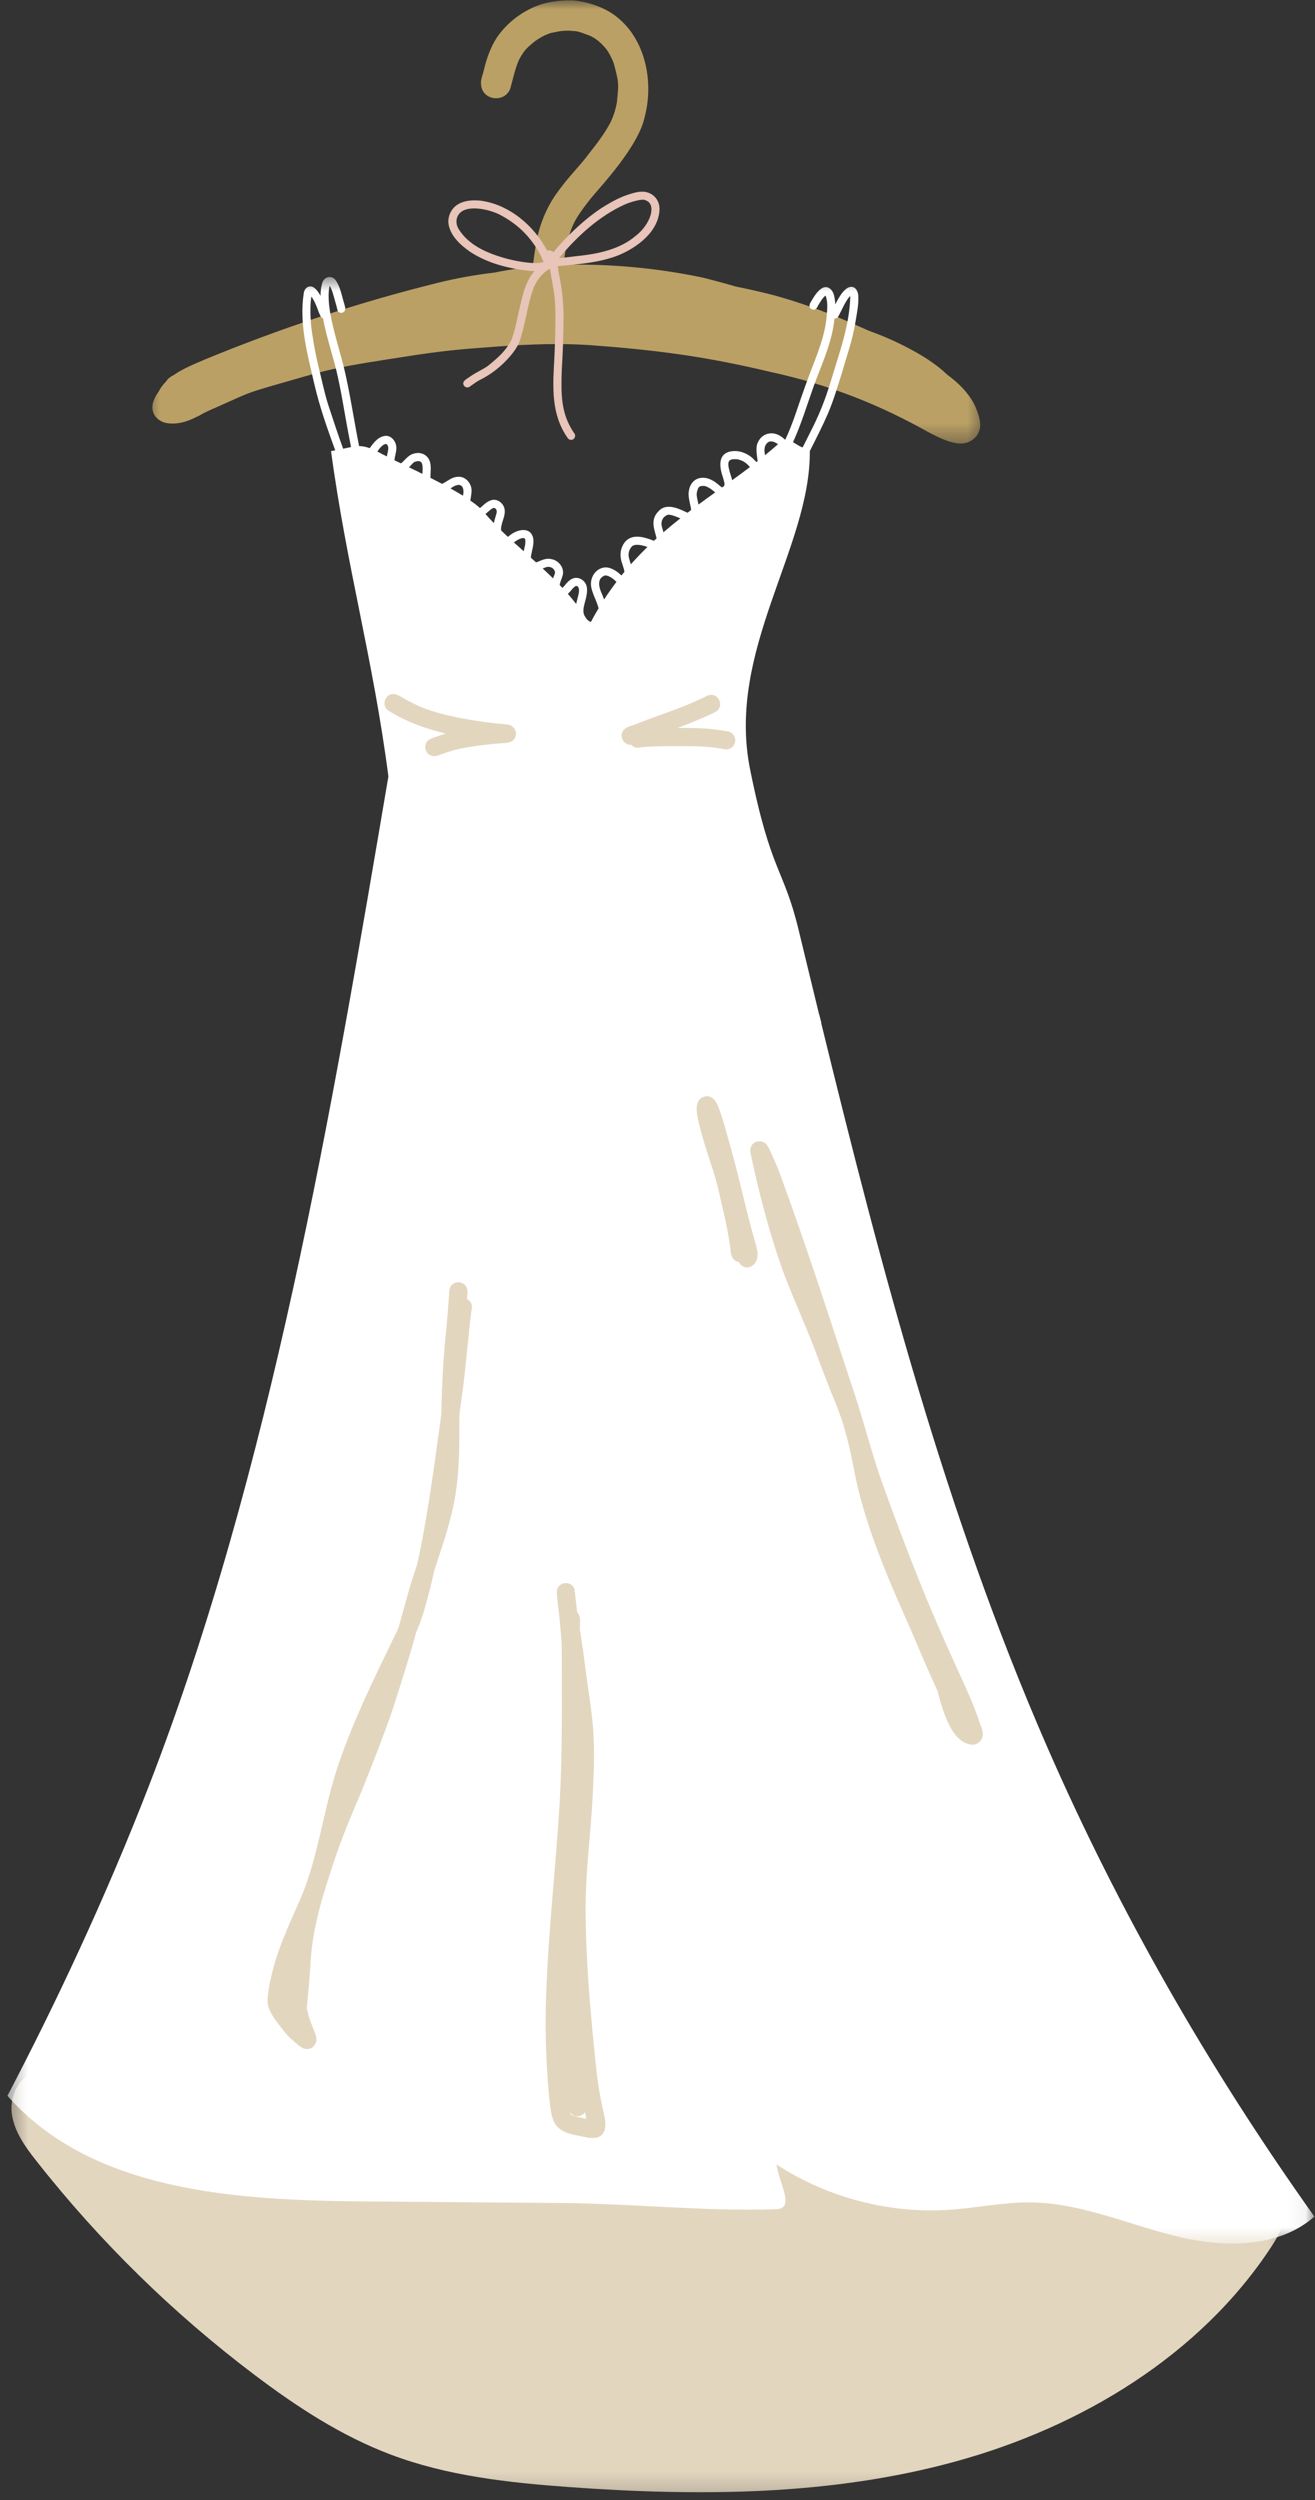 <svg width="70" height="133" viewBox="0 0 70 133" fill="none" xmlns="http://www.w3.org/2000/svg">
<rect x="0" y="0" width="70" height="133" fill="#333333" stroke="none"/>
<mask id="mask0_145_1504" style="mask-type:luminance" maskUnits="userSpaceOnUse" x="7" y="0" width="46" height="24">
<path d="M7.651 0L52.473 0L52.473 23.623H7.651L7.651 0Z" fill="white"/>
</mask>
<g mask="url(#mask0_145_1504)">
<path d="M51.888 21.557C51.547 20.886 51.017 20.371 50.418 19.929C49.809 19.347 49.076 18.896 48.33 18.506C47.654 18.148 46.947 17.848 46.229 17.587C46.069 17.515 45.909 17.443 45.747 17.375C44.277 16.705 42.756 16.136 41.195 15.707C40.532 15.534 39.862 15.386 39.19 15.25C38.613 15.081 38.031 14.924 37.448 14.777C35.227 14.309 32.953 14.072 30.683 14.077C30.456 14.079 30.226 14.083 29.998 14.092C30.027 13.841 30.058 13.591 30.099 13.341C30.101 13.331 30.104 13.322 30.106 13.313C30.384 12.017 30.57 11.683 31.428 10.582C31.931 9.965 33.984 7.813 34.319 6.218C34.855 4.185 34.275 1.657 32.342 0.571C31.778 0.269 31.161 0.079 30.521 0.024C29.946 0.004 29.359 0.064 28.808 0.23C27.856 0.545 26.994 1.186 26.433 2.02C26.109 2.532 25.906 3.108 25.764 3.694C25.713 3.961 25.571 4.226 25.608 4.502C25.669 5.371 26.908 5.498 27.175 4.675C27.311 4.178 27.414 3.668 27.622 3.195C27.709 3.02 27.814 2.852 27.933 2.694C27.939 2.688 27.943 2.683 27.948 2.677C27.968 2.655 27.989 2.631 28.011 2.607C28.164 2.442 28.34 2.298 28.519 2.162C28.674 2.057 28.836 1.959 29.005 1.878C29.392 1.725 29.151 1.79 29.775 1.666C29.843 1.657 29.911 1.648 29.977 1.641C30.064 1.637 30.22 1.628 30.307 1.633C30.81 1.674 30.672 1.631 31.408 1.902C31.53 1.974 31.861 2.088 32.312 2.661L32.316 2.666C32.428 2.843 32.531 3.025 32.612 3.219C32.627 3.254 32.64 3.292 32.655 3.327C32.673 3.379 32.69 3.432 32.703 3.486C32.951 4.447 32.938 4.423 32.837 5.463C32.806 5.625 32.769 5.784 32.721 5.942C32.664 6.124 32.596 6.299 32.517 6.474C32.191 7.111 31.741 7.678 31.301 8.24C30.854 8.848 30.259 9.389 29.57 10.372C28.992 11.219 28.637 12.195 28.497 13.208C28.447 13.497 28.41 13.786 28.377 14.075C28.375 14.114 28.37 14.156 28.366 14.195C27.792 14.252 27.223 14.329 26.659 14.434C26.554 14.453 26.451 14.475 26.346 14.497C25.308 14.62 24.278 14.801 23.262 15.057C19.062 16.097 14.941 17.463 10.941 19.11C10.38 19.354 9.748 19.599 9.231 19.964C9.172 19.99 9.117 20.019 9.069 20.06C8.969 20.128 8.892 20.209 8.837 20.299C8.678 20.459 8.542 20.64 8.437 20.848C8.325 20.997 8.233 21.161 8.172 21.341C7.973 21.901 8.288 22.38 8.853 22.505C9.446 22.604 9.984 22.431 10.496 22.161C10.531 22.148 10.566 22.135 10.601 22.115C10.783 22.008 10.973 21.91 11.166 21.822C11.685 21.601 12.195 21.363 12.709 21.137C13.433 20.818 13.748 20.741 14.803 20.432C15.762 20.161 16.714 19.866 17.683 19.645C18.931 19.367 20.196 19.189 21.456 18.99C23.503 18.664 24.52 18.576 26.379 18.443C28.204 18.307 30.038 18.237 31.863 18.397C35.325 18.66 37.805 19.027 40.946 19.771C44.257 20.487 46.903 21.573 49.503 23.037C50.008 23.284 50.523 23.566 51.098 23.597C51.656 23.615 52.169 23.218 52.179 22.632C52.179 22.256 52.031 21.899 51.888 21.557Z" fill="#BBA065"/>
</g>
<mask id="mask1_145_1504" style="mask-type:luminance" maskUnits="userSpaceOnUse" x="0" y="107" width="69" height="26">
<path d="M0.392 107.104H68.721L68.721 132.83H0.392L0.392 107.104Z" fill="white"/>
</mask>
<g mask="url(#mask1_145_1504)">
<path d="M2.066 110.194C1.096 110.316 0.512 111.435 0.623 112.406C0.737 113.376 1.343 114.21 1.948 114.976C5.318 119.259 9.242 123.1 13.595 126.378C15.823 128.057 18.184 129.597 20.795 130.582C23.82 131.725 27.076 132.079 30.3 132.313C37.196 132.812 44.228 132.78 50.895 130.943C57.561 129.109 63.882 125.31 67.674 119.53C68.079 118.911 68.469 118.208 68.366 117.477C68.232 116.514 67.32 115.882 66.481 115.389C47.174 104.042 23.921 107.456 2.066 110.194Z" fill="#E3D6BF"/>
</g>
<path d="M32.69 30.84C32.679 30.83 32.669 30.821 32.658 30.812C32.681 30.834 32.69 30.84 32.69 30.84Z" fill="white"/>
<path d="M38.567 25.729C38.567 25.733 38.567 25.739 38.569 25.745C38.569 25.743 38.569 25.741 38.569 25.741C38.569 25.737 38.567 25.733 38.567 25.729Z" fill="white"/>
<mask id="mask2_145_1504" style="mask-type:luminance" maskUnits="userSpaceOnUse" x="0" y="14" width="70" height="106">
<path d="M0.392 14.659H69.951L69.951 119.429H0.392L0.392 14.659Z" fill="white"/>
</mask>
<g mask="url(#mask2_145_1504)">
<path d="M55.716 92.874C50.341 80.546 46.907 67.489 43.71 54.41C43.714 54.41 43.718 54.41 43.723 54.41C43.718 54.392 43.712 54.373 43.708 54.355C43.67 54.23 43.642 54.103 43.613 53.976C43.611 53.976 43.609 53.976 43.605 53.976C43.237 52.473 42.874 50.967 42.51 49.464C41.707 46.148 41.051 46.481 39.932 40.95C38.645 34.597 43.149 29.178 43.108 23.997C43.445 23.332 43.784 22.669 44.08 21.986C44.375 21.293 44.585 20.568 44.813 19.852C45.071 18.946 45.395 18.053 45.539 17.121C45.609 16.686 45.708 16.248 45.69 15.804C45.699 15.477 45.493 15.127 45.13 15.309C44.898 15.447 44.747 15.685 44.614 15.913C44.561 16.007 44.511 16.101 44.463 16.198C44.456 16.029 44.434 15.863 44.392 15.698C44.322 15.412 44.058 15.158 43.76 15.331C43.541 15.464 43.392 15.688 43.259 15.9C43.195 16.029 43.069 16.158 43.093 16.309C43.121 16.445 43.283 16.517 43.403 16.451C43.506 16.397 43.528 16.27 43.592 16.18C43.725 15.961 43.793 15.865 43.9 15.76C43.913 15.749 43.926 15.738 43.942 15.727C43.953 15.747 43.961 15.766 43.97 15.788C43.972 15.797 43.974 15.806 43.979 15.819C44.064 16.145 44.042 16.381 44.007 16.808C43.95 17.55 43.71 18.299 43.401 19.113C43.027 20.062 42.685 21.026 42.359 21.995C42.18 22.512 42.001 22.971 41.799 23.398C41.67 23.28 41.532 23.17 41.364 23.109C40.972 22.954 40.532 23.122 40.359 23.509C40.18 23.783 40.326 24.416 40.328 24.505C40.328 24.514 40.328 24.523 40.328 24.534C40.306 24.549 40.287 24.567 40.265 24.582C40.23 24.547 40.184 24.492 40.088 24.398C39.79 24.118 39.372 23.952 38.963 24.006C38.221 24.096 38.278 24.792 38.466 25.339C38.499 25.468 38.549 25.595 38.567 25.729C38.567 25.711 38.571 25.709 38.569 25.742C38.569 25.746 38.571 25.751 38.571 25.755C38.571 25.757 38.571 25.757 38.571 25.757C38.571 25.753 38.569 25.748 38.569 25.746C38.569 25.751 38.569 25.753 38.569 25.757C38.564 25.775 38.564 25.783 38.564 25.788C38.558 25.81 38.549 25.832 38.545 25.847C38.54 25.853 38.536 25.858 38.532 25.864C38.501 25.889 38.47 25.91 38.438 25.932C38.438 25.932 38.438 25.932 38.435 25.932C38.289 25.843 38.164 25.683 37.908 25.549C37.326 25.238 36.737 25.484 36.663 26.164C36.614 26.433 36.789 27.009 36.783 27.07C36.785 27.086 36.785 27.112 36.783 27.14C36.722 27.186 36.66 27.232 36.599 27.278C36.282 27.14 35.533 26.707 35.085 27.167C34.564 27.659 34.861 28.204 34.951 28.642C34.903 28.683 34.857 28.727 34.811 28.771C34.417 28.62 33.756 28.368 33.336 28.762C33.093 28.998 32.99 29.366 33.045 29.697C33.084 29.944 33.203 30.172 33.242 30.419C33.189 30.484 33.135 30.548 33.08 30.616C33.012 30.552 32.929 30.476 32.848 30.419C32.682 30.303 32.493 30.204 32.29 30.187C31.732 30.163 31.36 30.741 31.478 31.259C31.526 31.535 31.769 32.036 31.787 32.117C31.817 32.2 31.843 32.283 31.865 32.362C31.723 32.596 31.585 32.839 31.452 33.091C31.364 33.06 31.283 32.997 31.215 32.916C31.18 32.859 31.147 32.804 31.11 32.747C31.073 32.66 31.051 32.566 31.058 32.474C31.049 32.172 31.283 31.747 31.246 31.296C31.213 30.878 30.76 30.59 30.388 30.828C30.211 30.933 30.042 31.178 30.012 31.204C29.988 31.231 29.963 31.255 29.939 31.277C29.891 31.226 29.843 31.178 29.795 31.128C29.797 31.095 29.801 31.067 29.806 31.045C29.854 30.861 29.95 30.69 29.972 30.498C29.998 30.141 29.705 29.81 29.361 29.747C29.105 29.681 28.858 29.784 28.628 29.889C28.596 29.902 28.563 29.911 28.532 29.915C28.44 29.834 28.35 29.751 28.259 29.67C28.261 29.6 28.276 29.513 28.305 29.384C28.357 29.139 28.429 28.887 28.383 28.633C28.243 27.994 27.536 28.162 27.149 28.473C27.096 28.51 27.061 28.539 27.033 28.561C26.91 28.445 26.79 28.331 26.674 28.217C26.663 28.092 26.685 28 26.705 27.913C26.768 27.637 26.919 27.361 26.856 27.07C26.801 26.784 26.508 26.545 26.21 26.595C25.987 26.641 25.809 26.797 25.648 26.948C25.615 26.978 25.582 27.005 25.549 27.029C25.407 26.9 25.234 26.764 25.035 26.628C25.063 26.482 25.092 26.313 25.103 26.136C25.122 25.729 24.783 25.317 24.356 25.368C24.056 25.378 23.829 25.591 23.577 25.722C23.56 25.729 23.544 25.733 23.527 25.737C23.326 25.632 23.12 25.525 22.914 25.422C22.914 25.403 22.914 25.385 22.914 25.363C22.914 25.107 22.958 24.847 22.894 24.595C22.796 24.199 22.393 24.009 22.015 24.138C21.708 24.206 21.483 24.58 21.338 24.65C21.218 24.593 21.104 24.538 20.997 24.486C21.001 24.444 21.012 24.396 21.019 24.326C21.06 24.116 21.13 23.903 21.084 23.689C21.034 23.435 20.826 23.192 20.555 23.186C20.152 23.201 19.9 23.536 19.682 23.842C19.467 23.766 19.29 23.733 19.115 23.733C18.835 22.328 18.633 20.905 18.298 19.511C17.946 18.115 17.329 16.379 17.532 15.272C17.539 15.25 17.548 15.23 17.554 15.208C17.559 15.217 17.563 15.224 17.57 15.232C17.712 15.508 17.751 15.72 17.861 16.106C17.893 16.215 17.926 16.325 17.95 16.436C17.955 16.486 17.968 16.537 18.005 16.576C18.097 16.679 18.272 16.662 18.346 16.546C18.423 16.421 18.346 16.27 18.318 16.138C18.185 15.716 18.121 15.248 17.85 14.887C17.633 14.624 17.265 14.725 17.16 15.033C17.093 15.241 17.064 15.48 17.062 15.74C16.981 15.589 16.887 15.449 16.784 15.359C16.532 15.11 16.204 15.272 16.169 15.607C15.915 17.257 16.383 18.911 16.751 20.509C17.027 21.684 17.432 22.825 17.845 23.958C17.775 23.971 17.701 23.984 17.622 23.997C18.452 30.158 19.868 35.08 20.675 41.307C17.651 59.111 14.431 78.237 7.901 95.075C5.62 100.96 2.922 106.683 0.396 111.496C4.922 116.63 12.637 117.062 19.48 117.116C22.927 117.145 26.374 117.173 29.821 117.199C33.813 117.232 37.547 117.661 41.326 117.528C42.348 117.493 41.466 116.162 41.335 115.149C44.051 116.924 47.356 117.782 50.593 117.556C52.035 117.455 53.464 117.145 54.911 117.167C57.522 117.206 59.982 118.311 62.514 118.944C65.046 119.578 68.005 119.644 69.968 117.922C64.385 110.084 59.564 101.696 55.716 92.874ZM43.316 20.542C43.677 19.542 44.136 18.563 44.338 17.515C44.371 17.327 44.401 17.136 44.425 16.944C44.484 16.95 44.546 16.935 44.592 16.889C44.778 16.581 45.012 15.972 45.257 15.751C45.257 15.755 45.257 15.758 45.259 15.762C45.259 15.782 45.261 15.801 45.261 15.821C45.211 17.351 44.684 18.747 44.22 20.301C43.911 21.323 43.568 22.155 43.123 23.013C42.994 23.28 42.858 23.542 42.725 23.805C42.539 23.741 42.383 23.617 42.213 23.525C42.655 22.562 42.961 21.54 43.316 20.542ZM40.806 23.604C40.922 23.446 41.134 23.428 41.416 23.632C41.186 23.833 40.956 24.028 40.722 24.219C40.716 24.175 40.709 24.129 40.705 24.085C40.683 23.974 40.683 23.741 40.806 23.604ZM18.266 23.873C17.994 23.129 17.729 22.321 17.467 21.522C17.25 20.837 17.114 20.13 16.937 19.434C16.779 18.787 16.593 17.695 16.556 17.25C16.517 16.775 16.504 16.169 16.576 15.775C16.642 15.867 16.723 16.005 16.795 16.165C16.917 16.434 16.915 16.515 17.064 16.823C17.09 16.874 17.134 16.911 17.189 16.928H17.191C17.381 17.92 17.729 18.975 17.9 19.688C18.182 20.859 18.349 22.056 18.581 23.238C18.616 23.42 18.651 23.601 18.686 23.783C18.561 23.807 18.423 23.838 18.266 23.873ZM20.638 24.065C20.623 24.138 20.605 24.212 20.592 24.284C20.474 24.225 20.367 24.17 20.275 24.12C20.209 24.083 20.145 24.05 20.086 24.022C20.135 23.952 20.183 23.886 20.227 23.829C20.266 23.792 20.336 23.722 20.36 23.704C20.384 23.687 20.389 23.682 20.384 23.685C20.41 23.667 20.463 23.643 20.489 23.632C20.507 23.625 20.524 23.621 20.542 23.619C20.546 23.619 20.55 23.619 20.555 23.619C20.557 23.621 20.561 23.621 20.566 23.623C20.572 23.628 20.579 23.63 20.583 23.634C20.585 23.636 20.59 23.639 20.594 23.643C20.605 23.654 20.614 23.665 20.623 23.678C20.627 23.682 20.629 23.687 20.631 23.691C20.684 23.809 20.682 23.849 20.638 24.065ZM22.487 25.21C22.242 25.087 21.999 24.971 21.769 24.86C21.835 24.801 21.896 24.737 21.947 24.672C22.085 24.551 22.008 24.597 22.172 24.543C22.194 24.54 22.22 24.536 22.24 24.532C22.437 24.525 22.503 24.637 22.498 24.952C22.496 25.035 22.489 25.122 22.487 25.21ZM24.645 26.372C24.439 26.245 24.216 26.116 23.984 25.987C24.03 25.956 24.076 25.926 24.118 25.895C24.488 25.685 24.669 25.832 24.672 26.16C24.674 26.217 24.66 26.291 24.645 26.372ZM26.44 27.269C26.405 27.42 26.333 27.615 26.287 27.83C26.131 27.668 25.982 27.506 25.842 27.344C26.07 27.16 26.16 27.042 26.295 27.02C26.3 27.02 26.304 27.02 26.306 27.02C26.315 27.022 26.324 27.026 26.333 27.029C26.337 27.031 26.341 27.033 26.346 27.037C26.359 27.046 26.372 27.055 26.383 27.064C26.39 27.073 26.396 27.079 26.4 27.083C26.455 27.177 26.44 27.164 26.44 27.269ZM27.959 28.944C27.956 28.992 27.913 29.149 27.878 29.327C27.7 29.169 27.527 29.012 27.355 28.856C27.652 28.631 27.884 28.576 27.945 28.663C27.948 28.672 27.963 28.718 27.967 28.751C27.967 28.799 27.965 28.911 27.959 28.944ZM29.44 30.769C29.261 30.592 29.075 30.417 28.889 30.244C29.033 30.187 29.134 30.15 29.158 30.156C29.442 30.15 29.528 30.351 29.543 30.425C29.567 30.476 29.497 30.609 29.44 30.769ZM30.823 31.39C30.823 31.434 30.815 31.509 30.813 31.539C30.775 31.736 30.714 31.933 30.672 32.13C30.532 31.949 30.384 31.771 30.228 31.594C30.36 31.474 30.454 31.336 30.504 31.29C30.644 31.161 30.637 31.176 30.701 31.176C30.71 31.178 30.718 31.18 30.727 31.183C30.734 31.189 30.745 31.196 30.756 31.202C30.76 31.207 30.767 31.213 30.773 31.222C30.782 31.239 30.799 31.27 30.808 31.292C30.817 31.316 30.819 31.345 30.823 31.371C30.823 31.329 30.823 31.351 30.823 31.371V31.373C30.826 31.39 30.823 31.393 30.823 31.39ZM32.158 31.892C32.117 31.787 32.075 31.684 32.036 31.583C31.754 30.973 31.931 30.719 32.187 30.618C32.213 30.613 32.259 30.616 32.285 30.618C32.307 30.625 32.327 30.631 32.349 30.635C32.43 30.664 32.489 30.69 32.649 30.806C32.675 30.822 32.693 30.839 32.69 30.841C32.732 30.876 32.773 30.916 32.817 30.955C32.592 31.253 32.371 31.563 32.158 31.892ZM33.583 30.02C33.55 29.92 33.515 29.819 33.489 29.716C33.413 29.436 33.496 29.23 33.629 29.079C33.754 28.942 34.065 28.955 34.465 29.099C34.165 29.39 33.87 29.697 33.583 30.02ZM35.317 28.318C35.288 28.221 35.26 28.123 35.236 28.029C35.142 27.701 35.33 27.456 35.549 27.388C35.669 27.359 35.943 27.458 36.218 27.576C35.914 27.814 35.612 28.062 35.317 28.318ZM37.181 26.843C37.148 26.676 37.105 26.512 37.085 26.341C37.085 26.3 37.089 26.236 37.092 26.21C37.17 25.867 37.229 25.847 37.488 25.851C37.632 25.871 37.842 25.996 38.072 26.197C37.774 26.409 37.477 26.624 37.181 26.843ZM38.816 24.989C38.661 24.424 38.906 24.413 39.243 24.433C39.527 24.486 39.672 24.608 39.775 24.694C39.823 24.742 39.871 24.794 39.921 24.847C39.608 25.085 39.291 25.317 38.974 25.547C38.934 25.359 38.853 25.175 38.816 24.989Z" fill="white"/>
</g>
<path d="M34.288 10.201C33.997 10.177 33.712 10.264 33.439 10.354C33.047 10.483 32.679 10.667 32.327 10.879C31.458 11.387 30.712 12.068 30.014 12.786C29.821 12.989 29.637 13.199 29.458 13.414C29.441 13.398 29.421 13.385 29.399 13.374C29.303 13.315 29.206 13.306 29.123 13.331C28.423 11.985 27.077 10.864 25.567 10.674C25.179 10.636 24.759 10.656 24.411 10.851C24.009 11.07 23.787 11.562 23.892 12.009C24.035 12.602 24.525 13.046 25.009 13.385C25.913 13.985 26.994 14.269 28.059 14.396C28.186 14.414 28.316 14.425 28.442 14.427C28.066 14.865 27.884 15.438 27.755 15.996C27.578 16.677 27.405 17.712 27.186 18.169C26.873 18.692 26.58 18.966 26.075 19.382C25.831 19.607 25.392 19.771 25.009 20.043C24.842 20.165 24.527 20.303 24.718 20.542C24.796 20.627 24.939 20.636 25.022 20.555C25.055 20.535 25.072 20.522 25.074 20.52C25.219 20.417 25.365 20.314 25.519 20.227C26.061 19.962 26.547 19.599 26.963 19.163C27.294 18.811 27.609 18.423 27.725 17.944C28 17.073 28.09 16.149 28.414 15.294C28.534 15.005 28.762 14.628 29.149 14.37C29.191 14.342 29.191 14.337 29.23 14.313C29.248 14.322 29.265 14.326 29.283 14.331C29.355 14.871 29.493 15.403 29.53 15.95C29.591 16.493 29.565 17.681 29.535 18.443C29.497 19.833 29.265 21.297 29.832 22.614C29.926 22.827 30.034 23.032 30.165 23.223C30.213 23.288 30.25 23.369 30.336 23.391C30.559 23.459 30.71 23.181 30.546 23.019C29.861 22.004 29.861 20.993 29.904 19.712C29.959 18.773 29.996 17.834 30.001 16.893C30.001 16.342 29.957 15.793 29.876 15.248C29.826 14.906 29.712 14.39 29.69 14.16C30.762 14.057 31.863 13.985 32.877 13.598C33.901 13.19 35.091 12.311 35.107 11.109C35.105 10.628 34.767 10.255 34.288 10.201ZM28.723 13.985C28.283 14.035 27.554 13.908 27.031 13.777C25.888 13.473 24.919 13.022 24.4 12.16C24.199 11.801 24.315 11.409 24.597 11.24C25.083 10.923 26.096 11.159 26.606 11.422C27.591 11.938 28.252 12.621 28.738 13.508C28.834 13.681 28.878 13.829 28.93 13.943C28.86 13.959 28.793 13.974 28.723 13.985ZM33.818 12.565C33.069 13.193 32.062 13.47 30.927 13.6C30.471 13.648 30.121 13.703 29.758 13.731C30.681 12.617 31.87 11.503 33.26 10.879C33.505 10.765 34.194 10.553 34.339 10.647C34.995 10.838 34.634 11.95 33.818 12.565Z" fill="#E8C4B9"/>
<path d="M24.858 69.106C24.864 68.907 24.93 68.697 24.845 68.51C24.737 68.2 24.284 68.112 24.059 68.355C23.879 68.535 23.921 68.791 23.895 69.023C23.862 69.489 23.825 69.953 23.783 70.419C23.608 72.017 23.52 73.625 23.492 75.234C23.485 75.288 23.479 75.341 23.472 75.387C23.181 77.453 22.833 80.246 22.323 82.681C22.282 82.868 22.242 83.053 22.201 83.24C21.997 83.855 21.798 84.472 21.63 85.098C21.496 85.588 21.36 86.08 21.222 86.568C21.152 86.732 21.078 86.89 21.001 87.041C19.859 89.413 18.677 91.784 17.876 94.298C17.213 96.421 16.935 98.653 16.114 100.728C15.698 101.744 14.816 103.492 14.484 104.97C14.392 105.326 14.313 105.688 14.272 106.053C14.236 106.333 14.217 106.631 14.335 106.893C14.508 107.307 14.801 107.657 15.073 108.01C15.278 108.263 15.51 108.498 15.764 108.703C15.898 108.804 16.018 108.935 16.184 108.983C16.504 109.097 16.85 108.832 16.845 108.498C16.839 108.281 16.732 108.086 16.659 107.885C16.495 107.484 16.397 107.152 16.331 106.837C16.333 106.828 16.333 106.817 16.335 106.806C16.405 106.066 16.471 105.326 16.524 104.584C16.594 102.86 17.042 101.238 17.67 99.365C18.163 97.802 18.758 96.456 19.279 95.218C19.837 93.828 20.384 92.431 20.879 91.015C21.242 89.886 21.603 88.757 21.936 87.619C22.012 87.35 22.089 87.078 22.163 86.809C22.231 86.651 22.297 86.494 22.36 86.334C22.584 85.721 22.748 85.091 22.905 84.461C22.982 84.15 23.056 83.835 23.127 83.522C23.505 82.377 23.901 81.235 24.146 80.055C24.407 78.799 24.453 77.514 24.451 76.234C24.451 75.892 24.453 75.553 24.459 75.212C24.505 74.871 24.551 74.531 24.597 74.201C24.807 72.73 24.956 70.692 25.105 69.662C25.173 69.403 25.041 69.2 24.858 69.106Z" fill="#E3D6BF"/>
<path d="M32.176 112.577C31.896 111.369 31.817 110.769 31.697 109.658C31.412 106.867 31.163 104.066 31.174 101.256C31.198 99.439 31.428 97.632 31.535 95.817C31.603 94.6 31.66 93.377 31.587 92.16C31.517 91.081 31.327 90.015 31.189 88.945C31.102 88.337 31.058 87.89 30.924 87.039C30.907 86.932 30.889 86.831 30.872 86.735C30.854 86.47 30.922 86.183 30.832 85.931C30.806 85.866 30.769 85.811 30.723 85.767C30.692 85.474 30.657 85.181 30.62 84.888C30.62 84.874 30.618 84.861 30.618 84.848C30.613 84.8 30.609 84.75 30.609 84.701L30.596 84.713C30.587 84.647 30.578 84.581 30.57 84.513C30.436 84.154 29.896 84.111 29.705 84.456C29.631 84.577 29.635 84.721 29.648 84.859C29.668 85.104 29.692 85.349 29.725 85.594C29.732 85.645 29.74 85.693 29.747 85.743C29.812 86.343 29.863 86.943 29.902 87.544C29.904 90.256 29.946 92.968 29.804 95.675C29.609 99.12 29.202 102.551 29.077 106.001C29.016 107.57 29.042 109.141 29.16 110.708C29.195 111.194 29.235 111.678 29.305 112.157C29.355 112.571 29.458 113.021 29.819 113.273C30.191 113.551 30.684 113.59 31.126 113.687C32.043 113.919 32.36 113.448 32.176 112.577ZM30.506 112.555C30.493 112.551 30.482 112.547 30.471 112.544C30.454 112.536 30.434 112.527 30.419 112.516C30.414 112.514 30.412 112.512 30.41 112.509C30.397 112.498 30.386 112.49 30.375 112.479C30.364 112.463 30.355 112.45 30.349 112.435C30.342 112.415 30.336 112.389 30.327 112.356C30.336 112.369 30.344 112.382 30.355 112.396C30.447 112.531 30.638 112.61 30.799 112.577C30.94 112.568 31.058 112.481 31.139 112.367C31.167 112.496 31.194 112.619 31.215 112.719C31.196 112.715 31.172 112.711 31.148 112.706C30.933 112.665 30.716 112.619 30.506 112.555Z" fill="#E3D6BF"/>
<path d="M52.087 91.46C51.884 90.86 51.63 90.278 51.374 89.698C50.764 88.376 50.164 87.05 49.597 85.706C48.783 83.798 47.649 80.839 46.813 78.464C46.279 76.867 45.868 75.23 45.316 73.634C44.064 69.824 42.832 66.003 41.44 62.24C41.304 61.914 41.167 61.588 41.018 61.269C40.946 61.127 40.889 60.965 40.768 60.853C40.523 60.595 40.042 60.715 39.959 61.067C39.908 61.194 39.952 61.332 39.974 61.459C40.02 61.665 40.066 61.871 40.112 62.076C40.521 63.932 41.024 65.771 41.655 67.565C42.127 68.835 42.688 70.071 43.191 71.33C43.55 72.244 43.885 73.172 44.25 74.087C44.541 74.781 44.819 75.481 45.01 76.21C45.314 77.247 45.458 78.322 45.719 79.37C46.056 80.688 46.5 81.975 47.004 83.237C47.443 84.371 47.942 85.481 48.437 86.593C48.883 87.643 49.328 88.696 49.805 89.735C49.838 89.81 49.87 89.882 49.906 89.956C49.958 90.151 50.011 90.348 50.063 90.545C50.31 91.348 50.757 92.725 51.722 92.815C51.98 92.845 52.247 92.65 52.3 92.397C52.37 92.07 52.169 91.766 52.087 91.46Z" fill="#E3D6BF"/>
<path d="M40.212 66.127C39.687 64.333 39.324 62.496 38.799 60.702C38.654 60.179 38.512 59.654 38.333 59.141C38.208 58.794 38.059 58.308 37.612 58.319C36.75 58.419 37.179 59.608 37.302 60.153C37.501 60.892 37.748 61.619 37.984 62.348C38.238 63.166 38.403 64.009 38.595 64.843C38.696 65.289 38.781 65.738 38.842 66.191C38.901 66.434 38.867 66.753 39.02 66.952C39.105 67.068 39.217 67.125 39.335 67.138C39.372 67.23 39.44 67.309 39.53 67.362C39.871 67.563 40.243 67.278 40.311 66.928C40.372 66.657 40.28 66.388 40.212 66.127Z" fill="#E3D6BF"/>
<path d="M27.095 38.558C26.793 38.51 26.486 38.497 26.182 38.459C25.742 38.407 25.142 38.326 24.405 38.181C23.713 38.039 23.026 37.866 22.369 37.599C22.365 37.597 22.363 37.597 22.358 37.595C22.142 37.496 21.927 37.389 21.717 37.275C21.481 37.168 21.269 36.978 21.013 36.93C20.5 36.842 20.253 37.566 20.704 37.825C21.645 38.407 22.674 38.777 23.735 39.026C23.586 39.072 23.438 39.12 23.291 39.171C23.138 39.239 22.956 39.261 22.825 39.365C22.547 39.549 22.586 40.009 22.875 40.164C23.063 40.278 23.267 40.219 23.455 40.14C23.696 40.053 23.936 39.972 24.184 39.906C24.602 39.797 25.029 39.731 25.455 39.672C25.823 39.624 26.193 39.58 26.563 39.549C26.909 39.528 27.41 39.554 27.456 39.096C27.508 38.856 27.322 38.621 27.095 38.558Z" fill="#E3D6BF"/>
<path d="M38.998 39.041C38.858 38.891 38.639 38.899 38.451 38.862C38.19 38.825 37.932 38.788 37.669 38.766C37.14 38.726 36.606 38.724 36.074 38.726C36.45 38.584 36.825 38.437 37.197 38.28C37.437 38.179 37.678 38.072 37.914 37.958C38.028 37.899 38.162 37.858 38.232 37.744C38.49 37.45 38.236 36.954 37.851 36.965C37.663 36.965 37.512 37.094 37.343 37.161C36.759 37.428 36.768 37.42 36.218 37.643C35.465 37.93 34.702 38.186 33.951 38.483C33.686 38.615 33.323 38.63 33.154 38.897C32.949 39.23 33.244 39.659 33.612 39.626C33.695 39.722 33.815 39.786 33.966 39.783C34.507 39.7 35.054 39.707 35.599 39.696C36.251 39.698 36.901 39.685 37.551 39.727C38.085 39.77 37.98 39.766 38.4 39.829C38.567 39.864 38.746 39.902 38.899 39.803C39.171 39.652 39.219 39.256 38.998 39.041Z" fill="#E3D6BF"/>
</svg>

